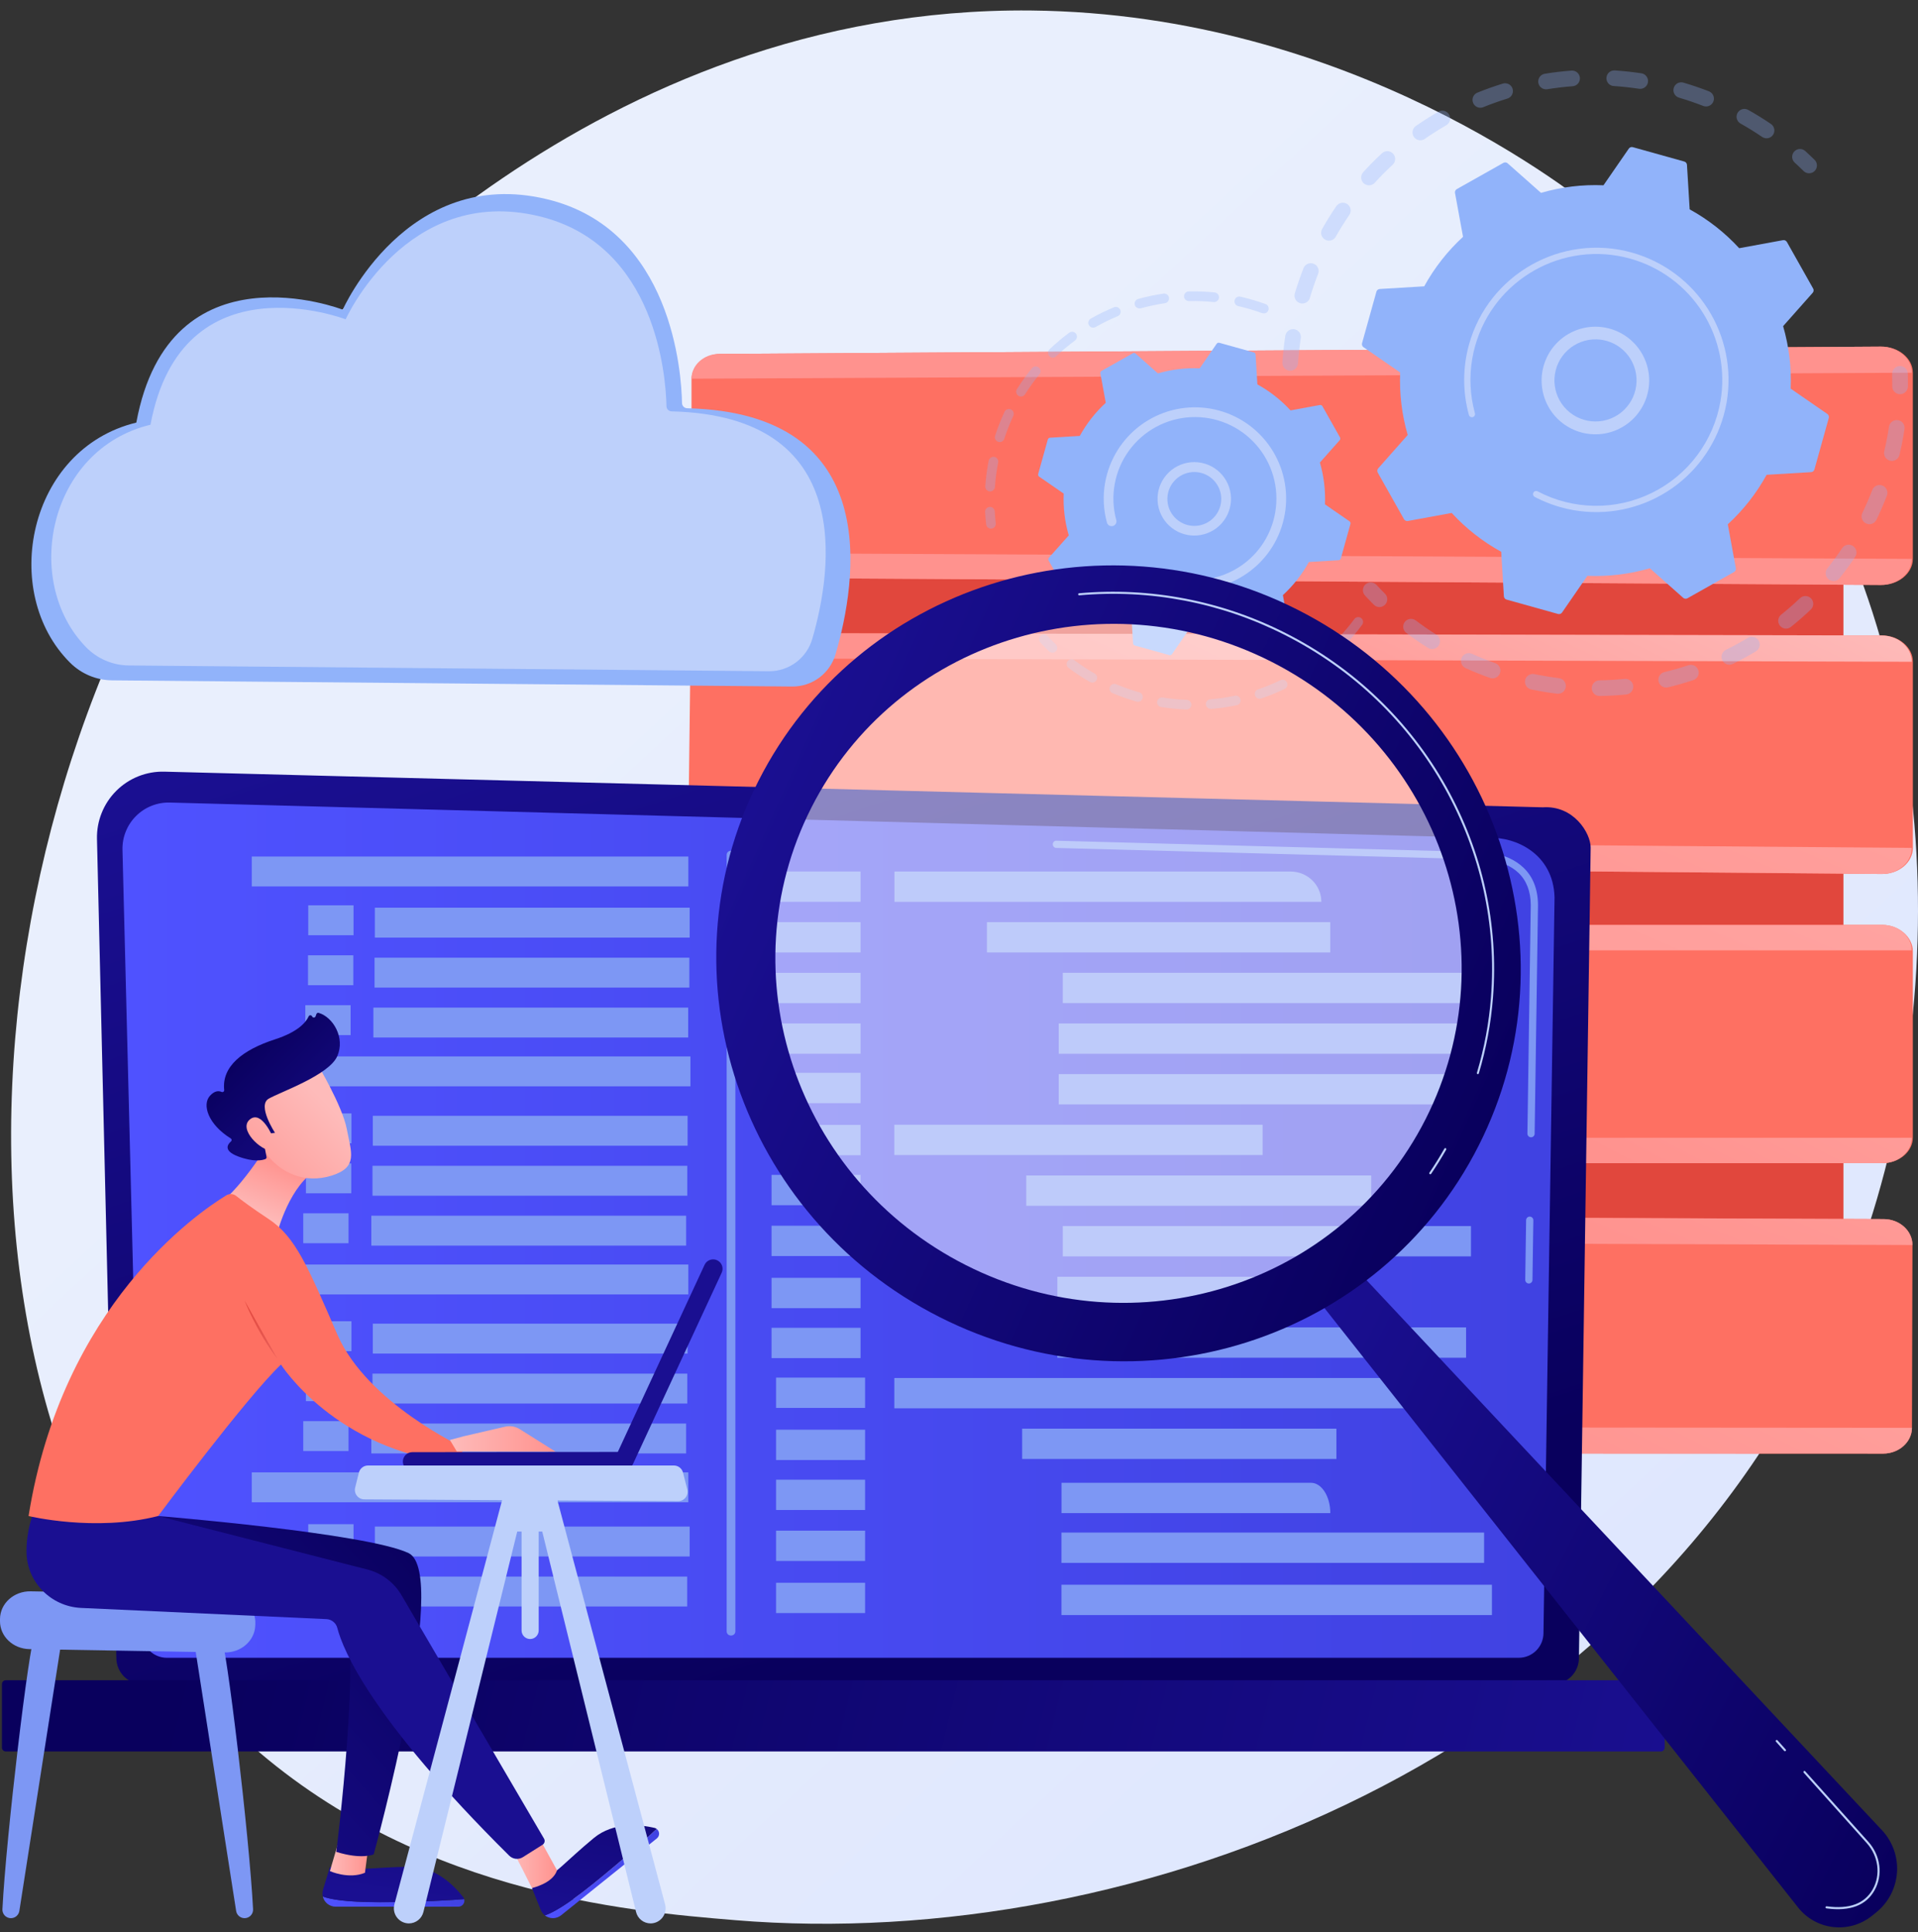 <svg width="137" height="138" viewBox="0 0 137 138" fill="none" xmlns="http://www.w3.org/2000/svg">
<rect x="0" y="0" width="137" height="138" fill="#333333" stroke="none"/>
<path d="M131.289 93.4C117.491 125.652 81.068 139.504 52.529 137.143C44.737 136.498 29.059 135.2 16.818 123.624C-6.689 101.392 -3.07 54.922 19.434 27.563C22.333 24.04 42.393 0.434 73.653 0.75C96.541 0.982 112.605 13.911 114.558 15.521C117.026 17.556 122.469 22.391 127.374 30.062C138.899 48.085 139.912 73.245 131.289 93.4Z" fill="url(#paint0_linear_298_3901)"/>
<path d="M131.674 33.181H54.185V98.113H131.674V33.181Z" fill="url(#paint1_linear_298_3901)"/>
<path d="M134.362 24.756L51.447 25.278C50.322 25.285 49.394 26.108 49.394 27.116V39.487C49.394 40.458 50.27 41.253 51.352 41.257L134.363 41.779C135.594 41.787 136.631 40.952 136.631 39.916V26.624C136.631 25.583 135.595 24.748 134.362 24.756Z" fill="url(#paint2_linear_298_3901)"/>
<path d="M134.325 24.756L51.351 25.278C50.269 25.285 49.392 26.078 49.392 27.048L136.555 26.62C136.555 25.583 135.556 24.748 134.325 24.756Z" fill="url(#paint3_linear_298_3901)"/>
<path d="M51.351 41.257L134.325 41.779C135.556 41.787 136.555 40.952 136.555 39.916L49.392 39.488C49.392 40.458 50.269 41.25 51.351 41.257Z" fill="url(#paint4_linear_298_3901)"/>
<path d="M134.429 45.385L51.45 45.213C50.289 45.213 49.33 46.05 49.317 47.089L49.158 59.858C49.146 60.862 50.041 61.684 51.161 61.694L134.425 62.422C135.623 62.432 136.633 61.598 136.633 60.558V47.264C136.631 46.229 135.624 45.388 134.429 45.385Z" fill="url(#paint5_linear_298_3901)"/>
<path d="M134.391 45.385L51.355 45.213C50.237 45.213 49.323 46.019 49.31 47.019L136.557 47.264C136.555 46.229 135.586 45.388 134.391 45.385Z" fill="url(#paint6_linear_298_3901)"/>
<path d="M51.158 61.694L134.386 62.422C135.584 62.432 136.555 61.598 136.555 60.558L49.154 59.858C49.141 60.862 50.039 61.684 51.158 61.694Z" fill="url(#paint7_linear_298_3901)"/>
<path d="M134.464 66.059H51.563C50.364 66.059 49.394 66.942 49.394 68.021V81.243C49.394 82.28 50.326 83.077 51.483 83.077H134.464C135.619 83.077 136.631 82.28 136.631 81.243V67.949C136.631 66.911 135.619 66.059 134.464 66.059Z" fill="url(#paint8_linear_298_3901)"/>
<path d="M134.464 66.059H51.483C50.328 66.059 49.392 66.885 49.392 67.877H136.555C136.555 66.885 135.619 66.059 134.464 66.059Z" fill="url(#paint9_linear_298_3901)"/>
<path d="M51.483 83.077H134.464C135.619 83.077 136.555 82.251 136.555 81.26H49.392C49.392 82.253 50.328 83.077 51.483 83.077Z" fill="url(#paint10_linear_298_3901)"/>
<path d="M134.552 87.069L51.604 86.744C50.383 86.739 49.394 87.609 49.394 88.687V101.909C49.394 102.946 50.346 103.787 51.521 103.787L134.509 103.819C135.643 103.819 136.564 102.995 136.569 101.977L136.605 88.922C136.605 87.903 135.688 87.073 134.552 87.069Z" fill="url(#paint11_linear_298_3901)"/>
<path d="M134.552 87.069L51.521 86.744C50.344 86.739 49.392 87.577 49.392 88.615L136.602 88.922C136.605 87.903 135.688 87.073 134.552 87.069Z" fill="url(#paint12_linear_298_3901)"/>
<path d="M51.52 103.787L134.508 103.819C135.642 103.819 136.564 102.995 136.568 101.977L49.394 101.909C49.392 102.946 50.345 103.787 51.52 103.787Z" fill="url(#paint13_linear_298_3901)"/>
<g opacity="0.3">
<path d="M92.062 26.469C91.926 26.446 91.803 26.372 91.718 26.264C91.632 26.155 91.59 26.019 91.599 25.881C91.641 25.25 91.712 24.611 91.808 23.983C91.819 23.911 91.844 23.841 91.882 23.778C91.92 23.715 91.97 23.66 92.029 23.617C92.089 23.573 92.156 23.542 92.227 23.524C92.299 23.507 92.373 23.503 92.445 23.514H92.456C92.6 23.539 92.73 23.62 92.815 23.739C92.901 23.859 92.936 24.007 92.914 24.152C92.822 24.749 92.755 25.356 92.715 25.955C92.705 26.103 92.637 26.241 92.525 26.339C92.413 26.437 92.267 26.486 92.119 26.476C92.101 26.475 92.081 26.472 92.062 26.469ZM92.928 21.67C92.906 21.666 92.885 21.661 92.863 21.654C92.721 21.612 92.601 21.515 92.531 21.384C92.46 21.254 92.444 21.1 92.486 20.958C92.667 20.349 92.879 19.742 93.107 19.154C93.161 19.016 93.268 18.905 93.404 18.845C93.54 18.786 93.694 18.783 93.832 18.837C93.971 18.891 94.082 18.998 94.141 19.134C94.201 19.27 94.204 19.424 94.149 19.563C93.93 20.122 93.731 20.699 93.561 21.279C93.521 21.41 93.435 21.523 93.318 21.595C93.202 21.666 93.063 21.693 92.928 21.67ZM94.83 17.18C94.741 17.165 94.658 17.128 94.586 17.074C94.515 17.02 94.458 16.949 94.419 16.868C94.381 16.787 94.362 16.698 94.365 16.608C94.368 16.519 94.393 16.431 94.437 16.353C94.748 15.801 95.088 15.255 95.445 14.735C95.486 14.671 95.538 14.617 95.6 14.575C95.662 14.532 95.732 14.503 95.805 14.488C95.879 14.473 95.954 14.473 96.028 14.488C96.101 14.503 96.171 14.532 96.233 14.574C96.294 14.617 96.347 14.671 96.388 14.734C96.428 14.797 96.456 14.867 96.469 14.941C96.481 15.015 96.479 15.091 96.462 15.164C96.445 15.237 96.414 15.306 96.37 15.366C96.03 15.863 95.708 16.381 95.412 16.905C95.355 17.006 95.269 17.086 95.164 17.135C95.06 17.184 94.943 17.2 94.83 17.18ZM97.688 13.227C97.583 13.209 97.486 13.161 97.407 13.089C97.353 13.04 97.309 12.98 97.277 12.914C97.246 12.847 97.228 12.775 97.225 12.702C97.221 12.628 97.233 12.555 97.257 12.486C97.282 12.417 97.321 12.353 97.37 12.299C97.797 11.83 98.25 11.374 98.716 10.944C98.769 10.894 98.833 10.855 98.902 10.829C98.971 10.804 99.044 10.792 99.118 10.795C99.191 10.798 99.263 10.815 99.33 10.846C99.397 10.877 99.457 10.921 99.507 10.975C99.557 11.028 99.595 11.092 99.621 11.161C99.646 11.23 99.658 11.303 99.655 11.377C99.652 11.45 99.635 11.522 99.604 11.589C99.573 11.656 99.53 11.716 99.476 11.766C99.034 12.174 98.604 12.607 98.198 13.053C98.135 13.123 98.055 13.175 97.965 13.206C97.876 13.236 97.781 13.244 97.688 13.227ZM101.356 10.012C101.247 9.993 101.146 9.942 101.066 9.865C100.985 9.788 100.93 9.69 100.906 9.581C100.882 9.473 100.89 9.36 100.931 9.257C100.971 9.154 101.041 9.064 101.132 9.001C101.651 8.639 102.193 8.295 102.743 7.978C102.806 7.941 102.877 7.917 102.95 7.908C103.023 7.898 103.097 7.903 103.168 7.922C103.239 7.941 103.305 7.974 103.363 8.019C103.422 8.063 103.471 8.119 103.507 8.183C103.544 8.246 103.568 8.317 103.578 8.39C103.587 8.463 103.582 8.537 103.563 8.608C103.544 8.679 103.511 8.745 103.467 8.803C103.422 8.862 103.366 8.911 103.302 8.947C102.78 9.249 102.265 9.576 101.771 9.92C101.65 10.004 101.501 10.037 101.356 10.012ZM105.644 7.688C105.524 7.667 105.414 7.608 105.331 7.519C105.248 7.431 105.196 7.317 105.183 7.196C105.169 7.075 105.196 6.953 105.258 6.849C105.321 6.744 105.415 6.663 105.528 6.617C106.117 6.379 106.721 6.163 107.326 5.976C107.397 5.951 107.472 5.942 107.546 5.947C107.621 5.952 107.694 5.973 107.761 6.007C107.827 6.041 107.887 6.088 107.935 6.145C107.983 6.202 108.02 6.269 108.042 6.34C108.064 6.412 108.071 6.487 108.064 6.562C108.056 6.636 108.034 6.708 107.998 6.774C107.962 6.84 107.914 6.898 107.855 6.944C107.796 6.991 107.729 7.025 107.657 7.045C107.081 7.223 106.507 7.428 105.949 7.655C105.852 7.694 105.747 7.706 105.644 7.688ZM126.086 9.869C126.007 9.855 125.932 9.825 125.866 9.78C125.369 9.441 124.851 9.12 124.325 8.825C124.261 8.789 124.204 8.741 124.159 8.683C124.114 8.625 124.08 8.559 124.06 8.488C124.04 8.417 124.034 8.343 124.043 8.27C124.052 8.197 124.075 8.127 124.111 8.063C124.147 7.999 124.195 7.942 124.253 7.897C124.311 7.852 124.377 7.818 124.447 7.798C124.518 7.778 124.592 7.772 124.665 7.781C124.738 7.79 124.809 7.813 124.873 7.849C125.426 8.16 125.973 8.498 126.497 8.854C126.602 8.926 126.68 9.032 126.717 9.155C126.754 9.277 126.748 9.409 126.7 9.527C126.652 9.646 126.565 9.745 126.453 9.807C126.342 9.869 126.212 9.891 126.086 9.869ZM110.336 6.372C110.206 6.35 110.088 6.282 110.003 6.18C109.918 6.078 109.872 5.95 109.872 5.818C109.873 5.685 109.921 5.558 110.007 5.457C110.093 5.356 110.212 5.289 110.342 5.268C110.967 5.166 111.605 5.091 112.237 5.043C112.312 5.036 112.387 5.044 112.458 5.066C112.529 5.088 112.595 5.124 112.652 5.172C112.709 5.22 112.756 5.279 112.79 5.345C112.824 5.412 112.845 5.484 112.85 5.559C112.856 5.633 112.847 5.708 112.823 5.779C112.799 5.85 112.762 5.915 112.712 5.971C112.663 6.027 112.603 6.072 112.536 6.105C112.469 6.137 112.396 6.156 112.321 6.16C111.721 6.205 111.116 6.277 110.522 6.373C110.46 6.383 110.398 6.383 110.336 6.372ZM121.77 7.599C121.733 7.592 121.697 7.582 121.662 7.568C121.101 7.349 120.523 7.152 119.945 6.98C119.873 6.96 119.805 6.927 119.746 6.881C119.687 6.835 119.638 6.778 119.601 6.713C119.565 6.647 119.542 6.576 119.533 6.501C119.525 6.427 119.532 6.352 119.553 6.28C119.574 6.209 119.609 6.142 119.657 6.084C119.704 6.026 119.762 5.978 119.828 5.943C119.894 5.909 119.967 5.887 120.041 5.881C120.116 5.874 120.191 5.883 120.262 5.906C120.871 6.086 121.478 6.293 122.068 6.523C122.197 6.574 122.303 6.67 122.365 6.794C122.427 6.918 122.44 7.061 122.403 7.194C122.366 7.328 122.281 7.443 122.164 7.517C122.047 7.591 121.907 7.62 121.77 7.597V7.599ZM115.206 6.14C115.065 6.115 114.939 6.037 114.854 5.922C114.769 5.808 114.731 5.665 114.748 5.523C114.765 5.381 114.836 5.251 114.945 5.159C115.055 5.068 115.195 5.022 115.338 5.03C115.97 5.071 116.608 5.14 117.236 5.235H117.247C117.32 5.247 117.39 5.273 117.452 5.311C117.515 5.35 117.569 5.401 117.612 5.46C117.655 5.52 117.686 5.588 117.702 5.659C117.719 5.731 117.722 5.805 117.71 5.877C117.698 5.95 117.672 6.019 117.634 6.082C117.595 6.144 117.545 6.199 117.485 6.242C117.425 6.285 117.358 6.316 117.286 6.332C117.215 6.349 117.14 6.352 117.068 6.34C116.472 6.25 115.865 6.185 115.265 6.144C115.246 6.144 115.226 6.142 115.206 6.139L115.206 6.14Z" fill="#91B3FA"/>
<path d="M129.121 12.366C129.01 12.346 128.907 12.294 128.827 12.214C128.622 12.012 128.409 11.81 128.194 11.615C128.139 11.565 128.095 11.505 128.064 11.439C128.033 11.372 128.015 11.3 128.011 11.227C128.008 11.153 128.019 11.08 128.044 11.011C128.069 10.942 128.107 10.878 128.156 10.824C128.206 10.769 128.265 10.725 128.332 10.694C128.398 10.662 128.471 10.645 128.544 10.641C128.617 10.638 128.691 10.649 128.76 10.674C128.829 10.698 128.893 10.737 128.947 10.786C129.173 10.992 129.397 11.204 129.614 11.417C129.699 11.501 129.755 11.61 129.774 11.728C129.793 11.846 129.773 11.967 129.719 12.073C129.664 12.179 129.576 12.265 129.469 12.318C129.362 12.371 129.241 12.388 129.123 12.367L129.121 12.366Z" fill="#91B3FA"/>
</g>
<g opacity="0.3">
<path d="M135.624 28.148C135.493 28.125 135.374 28.056 135.289 27.954C135.204 27.851 135.158 27.722 135.16 27.589C135.163 27.301 135.16 27.007 135.153 26.717C135.148 26.569 135.203 26.425 135.305 26.317C135.407 26.209 135.548 26.145 135.696 26.141C135.845 26.137 135.989 26.192 136.097 26.294C136.205 26.396 136.268 26.536 136.272 26.685C136.281 26.99 136.283 27.299 136.28 27.603C136.279 27.676 136.264 27.749 136.235 27.817C136.206 27.884 136.164 27.945 136.111 27.997C136.058 28.048 135.996 28.089 135.928 28.116C135.859 28.143 135.786 28.157 135.713 28.156C135.683 28.156 135.653 28.153 135.624 28.148Z" fill="#91B3FA"/>
<path d="M110.128 49.385C109.874 49.342 109.62 49.293 109.366 49.24C109.222 49.209 109.096 49.121 109.016 48.998C108.936 48.874 108.908 48.724 108.938 48.579C108.968 48.435 109.054 48.308 109.176 48.227C109.299 48.145 109.449 48.115 109.594 48.144C110.182 48.265 110.771 48.363 111.355 48.435C111.503 48.453 111.637 48.529 111.728 48.646C111.82 48.763 111.861 48.911 111.843 49.059C111.825 49.206 111.749 49.34 111.632 49.432C111.515 49.523 111.366 49.565 111.219 49.546C110.857 49.502 110.49 49.448 110.128 49.385ZM106.52 48.442C106.489 48.437 106.458 48.429 106.428 48.418C105.839 48.21 105.251 47.974 104.685 47.718C104.618 47.687 104.557 47.644 104.507 47.59C104.457 47.537 104.418 47.474 104.392 47.405C104.339 47.266 104.344 47.112 104.405 46.977C104.466 46.842 104.579 46.736 104.718 46.684C104.857 46.631 105.011 46.636 105.146 46.697C105.685 46.943 106.242 47.165 106.802 47.363C106.934 47.41 107.043 47.505 107.109 47.629C107.175 47.753 107.192 47.897 107.156 48.032C107.121 48.168 107.036 48.285 106.918 48.361C106.8 48.437 106.658 48.466 106.52 48.442ZM114.162 49.702C114.024 49.679 113.9 49.605 113.814 49.494C113.728 49.384 113.686 49.245 113.697 49.106C113.709 48.967 113.771 48.836 113.874 48.741C113.976 48.646 114.11 48.592 114.25 48.59C114.841 48.582 115.44 48.547 116.031 48.489C116.105 48.479 116.18 48.485 116.252 48.505C116.324 48.525 116.392 48.56 116.45 48.606C116.509 48.653 116.557 48.711 116.593 48.776C116.629 48.842 116.651 48.914 116.658 48.989C116.666 49.063 116.658 49.138 116.636 49.21C116.614 49.281 116.578 49.348 116.53 49.405C116.481 49.462 116.422 49.509 116.356 49.543C116.289 49.577 116.216 49.597 116.142 49.603C115.52 49.665 114.889 49.701 114.267 49.71C114.232 49.711 114.197 49.708 114.162 49.702ZM102.199 46.351C102.127 46.338 102.058 46.312 101.997 46.273C101.468 45.941 100.948 45.581 100.45 45.205C100.391 45.161 100.342 45.106 100.305 45.042C100.268 44.979 100.243 44.909 100.233 44.836C100.223 44.763 100.227 44.689 100.245 44.618C100.264 44.547 100.296 44.48 100.34 44.421C100.385 44.363 100.44 44.313 100.504 44.276C100.567 44.239 100.637 44.214 100.71 44.204C100.783 44.194 100.857 44.198 100.928 44.217C100.999 44.235 101.066 44.267 101.125 44.312C101.597 44.669 102.091 45.01 102.593 45.325C102.702 45.395 102.784 45.499 102.825 45.622C102.866 45.745 102.863 45.878 102.816 45.999C102.77 46.12 102.684 46.221 102.571 46.285C102.459 46.349 102.328 46.372 102.201 46.351H102.199ZM118.919 49.098C118.792 49.076 118.677 49.011 118.593 48.913C118.508 48.816 118.46 48.693 118.455 48.564C118.451 48.435 118.491 48.309 118.569 48.207C118.647 48.104 118.758 48.032 118.883 48.002C119.458 47.863 120.035 47.698 120.6 47.511C120.67 47.488 120.743 47.479 120.817 47.484C120.89 47.489 120.962 47.509 121.027 47.542C121.093 47.575 121.152 47.62 121.2 47.676C121.248 47.731 121.285 47.796 121.308 47.866C121.331 47.935 121.34 48.009 121.335 48.082C121.33 48.156 121.31 48.227 121.277 48.293C121.244 48.359 121.199 48.417 121.143 48.465C121.087 48.514 121.023 48.55 120.953 48.573C120.36 48.77 119.753 48.945 119.148 49.09C119.073 49.109 118.995 49.111 118.92 49.098H118.919ZM123.432 47.466C123.315 47.446 123.208 47.389 123.126 47.304C123.043 47.22 122.99 47.111 122.973 46.994C122.956 46.877 122.977 46.758 123.032 46.653C123.087 46.549 123.174 46.464 123.279 46.412C123.812 46.15 124.339 45.863 124.849 45.558C124.976 45.482 125.129 45.459 125.273 45.495C125.417 45.531 125.541 45.623 125.617 45.75C125.693 45.877 125.716 46.03 125.68 46.174C125.644 46.318 125.553 46.442 125.425 46.518C124.891 46.839 124.336 47.141 123.776 47.416C123.67 47.47 123.549 47.488 123.432 47.468L123.432 47.466ZM127.48 44.889C127.374 44.871 127.275 44.822 127.196 44.749C127.116 44.676 127.06 44.582 127.033 44.478C127.006 44.373 127.01 44.263 127.044 44.161C127.078 44.059 127.141 43.968 127.225 43.901C127.688 43.529 128.14 43.135 128.569 42.727C128.622 42.675 128.685 42.635 128.754 42.608C128.823 42.581 128.896 42.567 128.97 42.569C129.044 42.57 129.117 42.587 129.185 42.616C129.253 42.646 129.314 42.689 129.365 42.743C129.416 42.797 129.456 42.86 129.482 42.929C129.508 42.998 129.521 43.072 129.518 43.146C129.516 43.22 129.499 43.292 129.469 43.36C129.438 43.427 129.394 43.488 129.34 43.538C128.889 43.967 128.413 44.383 127.926 44.774C127.864 44.825 127.792 44.861 127.715 44.881C127.638 44.902 127.557 44.905 127.479 44.891L127.48 44.889ZM130.87 41.492C130.774 41.475 130.684 41.434 130.609 41.372C130.534 41.31 130.476 41.23 130.441 41.139C130.407 41.048 130.396 40.95 130.411 40.853C130.426 40.757 130.466 40.667 130.527 40.59C130.897 40.127 131.252 39.643 131.58 39.151C131.621 39.089 131.673 39.037 131.735 38.996C131.796 38.955 131.864 38.926 131.937 38.912C132.009 38.898 132.083 38.898 132.155 38.912C132.227 38.926 132.296 38.955 132.357 38.995C132.418 39.036 132.471 39.089 132.512 39.15C132.553 39.211 132.581 39.28 132.595 39.352C132.61 39.424 132.61 39.498 132.596 39.57C132.581 39.643 132.553 39.711 132.512 39.772C132.166 40.291 131.793 40.802 131.403 41.289C131.34 41.369 131.258 41.43 131.164 41.466C131.07 41.502 130.968 41.512 130.869 41.495L130.87 41.492ZM133.432 37.431C133.347 37.416 133.266 37.382 133.196 37.33C133.126 37.279 133.069 37.212 133.029 37.135C132.99 37.058 132.969 36.972 132.968 36.886C132.967 36.799 132.986 36.713 133.024 36.635C133.282 36.102 133.52 35.552 133.733 34.999C133.76 34.93 133.799 34.867 133.85 34.814C133.901 34.761 133.961 34.718 134.028 34.688C134.096 34.658 134.168 34.642 134.241 34.64C134.315 34.638 134.388 34.651 134.457 34.677C134.525 34.703 134.588 34.743 134.641 34.794C134.695 34.844 134.738 34.905 134.767 34.972C134.797 35.039 134.814 35.112 134.816 35.185C134.817 35.259 134.805 35.332 134.778 35.4C134.554 35.983 134.303 36.563 134.031 37.123C133.978 37.233 133.891 37.323 133.783 37.379C133.675 37.434 133.551 37.453 133.431 37.433L133.432 37.431ZM135.038 32.91C135.027 32.908 135.016 32.905 135.005 32.902C134.933 32.886 134.866 32.855 134.806 32.812C134.746 32.769 134.696 32.714 134.657 32.652C134.619 32.589 134.593 32.52 134.581 32.447C134.569 32.375 134.572 32.3 134.589 32.229C134.687 31.804 134.778 31.372 134.852 30.942C134.879 30.787 134.904 30.631 134.927 30.477C134.938 30.404 134.963 30.334 135.001 30.271C135.039 30.208 135.089 30.153 135.148 30.109C135.208 30.065 135.275 30.034 135.346 30.016C135.418 29.998 135.492 29.995 135.565 30.006C135.638 30.016 135.708 30.041 135.772 30.079C135.835 30.116 135.89 30.166 135.934 30.226C135.978 30.285 136.01 30.353 136.027 30.425C136.044 30.496 136.047 30.571 136.035 30.644C136.011 30.807 135.984 30.971 135.956 31.134C135.878 31.586 135.785 32.041 135.679 32.488C135.647 32.627 135.562 32.749 135.443 32.828C135.323 32.907 135.178 32.937 135.037 32.912L135.038 32.91Z" fill="#91B3FA"/>
<path d="M98.435 43.349C98.322 43.33 98.218 43.276 98.136 43.194C97.921 42.98 97.707 42.758 97.499 42.533C97.398 42.424 97.344 42.279 97.35 42.131C97.356 41.982 97.421 41.842 97.53 41.742C97.639 41.641 97.784 41.588 97.932 41.593C98.08 41.599 98.22 41.664 98.321 41.773C98.517 41.987 98.722 42.198 98.925 42.401C99.01 42.485 99.065 42.594 99.083 42.712C99.102 42.829 99.082 42.949 99.028 43.055C98.973 43.161 98.886 43.246 98.779 43.299C98.673 43.352 98.552 43.37 98.435 43.349H98.435Z" fill="#91B3FA"/>
</g>
<path d="M100.285 37.081C100.312 37.129 100.353 37.167 100.402 37.19C100.452 37.213 100.507 37.22 100.561 37.21L103.693 36.636C104.713 37.747 105.908 38.684 107.23 39.41L107.42 42.587C107.424 42.642 107.444 42.694 107.478 42.736C107.512 42.778 107.559 42.809 107.611 42.824L111.29 43.851C111.342 43.865 111.398 43.863 111.449 43.844C111.5 43.826 111.544 43.792 111.575 43.747L113.383 41.128C114.89 41.191 116.398 41.008 117.846 40.586L120.229 42.699C120.27 42.735 120.321 42.758 120.375 42.763C120.429 42.769 120.484 42.758 120.531 42.731L123.859 40.855C123.906 40.829 123.944 40.788 123.967 40.738C123.99 40.689 123.998 40.634 123.988 40.58L123.414 37.447C124.525 36.427 125.461 35.233 126.188 33.911L129.365 33.721C129.419 33.717 129.471 33.697 129.514 33.663C129.556 33.629 129.587 33.582 129.601 33.53L130.628 29.851C130.643 29.799 130.64 29.743 130.622 29.692C130.603 29.64 130.569 29.596 130.524 29.565L127.905 27.757C127.969 26.25 127.787 24.743 127.366 23.294L129.479 20.911C129.515 20.871 129.537 20.82 129.543 20.765C129.549 20.711 129.538 20.657 129.511 20.609L127.635 17.281C127.608 17.234 127.568 17.196 127.518 17.173C127.469 17.15 127.414 17.143 127.36 17.152L124.228 17.727C123.208 16.616 122.013 15.679 120.691 14.953L120.498 11.773C120.494 11.719 120.474 11.667 120.44 11.624C120.406 11.582 120.359 11.551 120.307 11.537L116.628 10.51C116.576 10.495 116.52 10.497 116.469 10.516C116.418 10.534 116.374 10.569 116.343 10.614L114.535 13.233C113.027 13.169 111.52 13.352 110.071 13.775L107.688 11.663C107.647 11.627 107.596 11.605 107.542 11.599C107.488 11.593 107.433 11.604 107.386 11.631L104.058 13.507C104.011 13.534 103.973 13.574 103.95 13.624C103.927 13.673 103.919 13.728 103.929 13.782L104.503 16.914C103.392 17.934 102.455 19.129 101.729 20.45L98.552 20.641C98.498 20.644 98.446 20.665 98.403 20.699C98.361 20.733 98.331 20.779 98.316 20.832L97.289 24.511C97.275 24.563 97.277 24.619 97.295 24.67C97.314 24.721 97.347 24.765 97.392 24.796L100.012 26.604C99.948 28.111 100.13 29.619 100.551 31.067L98.442 33.452C98.406 33.492 98.383 33.543 98.378 33.598C98.372 33.652 98.383 33.706 98.41 33.754L100.285 37.081Z" fill="#91B3FA"/>
<path d="M113.303 30.964C112.323 30.794 111.446 30.252 110.858 29.45C110.27 28.647 110.016 27.648 110.149 26.663C110.282 25.677 110.792 24.782 111.572 24.164C112.352 23.547 113.341 23.256 114.331 23.353C115.321 23.45 116.235 23.927 116.88 24.684C117.526 25.441 117.852 26.418 117.792 27.411C117.731 28.404 117.288 29.334 116.556 30.007C115.823 30.68 114.858 31.043 113.864 31.018C113.676 31.014 113.488 30.995 113.303 30.964ZM114.467 24.28C114.324 24.255 114.178 24.241 114.033 24.237C113.274 24.22 112.538 24.497 111.979 25.01C111.42 25.524 111.082 26.234 111.036 26.992C110.99 27.749 111.24 28.495 111.732 29.073C112.225 29.65 112.922 30.014 113.677 30.088C114.433 30.163 115.187 29.941 115.783 29.471C116.378 29 116.768 28.317 116.87 27.565C116.973 26.813 116.779 26.05 116.331 25.438C115.883 24.825 115.215 24.41 114.467 24.28Z" fill="#BDD0FB"/>
<path d="M112.435 36.444C112.116 36.388 111.8 36.317 111.488 36.23C111.39 36.203 111.292 36.173 111.194 36.143C110.712 35.992 110.244 35.802 109.792 35.577L109.774 35.568L109.722 35.541L109.621 35.489C109.579 35.467 109.545 35.432 109.524 35.39C109.503 35.347 109.496 35.299 109.504 35.253C109.509 35.229 109.516 35.207 109.527 35.186C109.541 35.16 109.559 35.137 109.582 35.118C109.605 35.099 109.631 35.085 109.659 35.077C109.687 35.068 109.716 35.065 109.746 35.068C109.775 35.07 109.803 35.079 109.829 35.092C111.087 35.754 112.483 36.108 113.903 36.126C115.324 36.145 116.728 35.827 118.002 35.198C119.276 34.57 120.384 33.649 121.233 32.51C122.083 31.372 122.652 30.049 122.892 28.648C123.266 26.455 122.814 24.201 121.623 22.321C120.432 20.442 118.587 19.07 116.444 18.472C111.665 17.139 106.697 19.941 105.364 24.717C105.282 25.011 105.215 25.308 105.163 25.609C104.938 26.906 105.002 28.238 105.35 29.508C105.359 29.537 105.362 29.567 105.359 29.597C105.357 29.627 105.348 29.656 105.333 29.682C105.319 29.709 105.299 29.732 105.275 29.751C105.252 29.77 105.225 29.783 105.196 29.791C105.166 29.799 105.136 29.801 105.106 29.797C105.076 29.793 105.048 29.783 105.022 29.768C104.996 29.752 104.973 29.732 104.955 29.707C104.938 29.683 104.925 29.655 104.918 29.626C104.469 27.979 104.474 26.241 104.932 24.597C106.332 19.582 111.551 16.641 116.564 18.04C118.814 18.669 120.751 20.109 122.001 22.082C123.251 24.055 123.725 26.422 123.333 28.724C123.277 29.044 123.206 29.36 123.119 29.672C122.491 31.922 121.05 33.859 119.077 35.11C117.103 36.36 114.736 36.834 112.434 36.441L112.435 36.444Z" fill="#BDD0FB"/>
<g opacity="0.3">
<path d="M70.723 37.753C70.649 37.74 70.582 37.704 70.53 37.65C70.479 37.595 70.447 37.525 70.439 37.451C70.405 37.16 70.38 36.862 70.364 36.568C70.359 36.477 70.391 36.387 70.452 36.319C70.513 36.25 70.599 36.209 70.691 36.204C70.782 36.199 70.872 36.23 70.94 36.292C71.008 36.353 71.05 36.439 71.055 36.53C71.07 36.81 71.093 37.093 71.126 37.371C71.132 37.425 71.126 37.479 71.108 37.53C71.09 37.58 71.06 37.626 71.021 37.663C70.981 37.7 70.934 37.727 70.882 37.743C70.831 37.758 70.776 37.761 70.723 37.751V37.753Z" fill="#91B3FA"/>
<path d="M70.663 35.093C70.579 35.079 70.503 35.034 70.45 34.966C70.397 34.899 70.371 34.814 70.378 34.729C70.413 34.222 70.474 33.718 70.56 33.218C70.578 33.114 70.598 33.009 70.618 32.904C70.638 32.815 70.692 32.738 70.767 32.687C70.842 32.636 70.934 32.616 71.024 32.63C71.114 32.648 71.193 32.7 71.244 32.776C71.296 32.852 71.315 32.945 71.297 33.035C71.278 33.136 71.259 33.236 71.242 33.336C71.159 33.813 71.101 34.294 71.067 34.776C71.064 34.822 71.052 34.866 71.032 34.907C71.012 34.947 70.984 34.984 70.949 35.014C70.915 35.043 70.875 35.066 70.832 35.081C70.789 35.095 70.744 35.101 70.698 35.098L70.663 35.093ZM71.35 31.569C71.333 31.566 71.317 31.562 71.301 31.558C71.213 31.529 71.141 31.467 71.099 31.385C71.058 31.304 71.05 31.209 71.079 31.121C71.268 30.538 71.494 29.966 71.753 29.409C71.793 29.326 71.863 29.262 71.949 29.231C72.036 29.2 72.131 29.204 72.214 29.243C72.297 29.282 72.361 29.352 72.392 29.439C72.424 29.525 72.419 29.62 72.38 29.703C72.132 30.234 71.917 30.78 71.736 31.337C71.71 31.415 71.657 31.482 71.586 31.525C71.515 31.567 71.431 31.583 71.35 31.569ZM72.87 28.317C72.826 28.309 72.783 28.292 72.745 28.268C72.668 28.219 72.613 28.141 72.592 28.052C72.572 27.962 72.588 27.868 72.637 27.791C72.964 27.271 73.323 26.772 73.712 26.296C73.741 26.261 73.776 26.232 73.817 26.21C73.856 26.189 73.9 26.175 73.945 26.171C73.991 26.166 74.036 26.171 74.08 26.184C74.123 26.197 74.164 26.218 74.199 26.247C74.234 26.276 74.263 26.311 74.285 26.351C74.306 26.391 74.32 26.435 74.324 26.48C74.329 26.526 74.324 26.571 74.311 26.615C74.298 26.658 74.277 26.698 74.248 26.734C73.877 27.187 73.534 27.663 73.222 28.16C73.186 28.218 73.133 28.264 73.07 28.292C73.007 28.32 72.938 28.329 72.87 28.317H72.87ZM75.144 25.538C75.081 25.527 75.022 25.499 74.974 25.457C74.926 25.415 74.89 25.36 74.872 25.299C74.853 25.238 74.852 25.172 74.868 25.111C74.885 25.049 74.918 24.993 74.965 24.949C75.409 24.525 75.88 24.129 76.373 23.763C76.41 23.736 76.451 23.717 76.495 23.706C76.539 23.695 76.585 23.693 76.63 23.699C76.675 23.706 76.718 23.721 76.757 23.745C76.796 23.768 76.83 23.799 76.857 23.835C76.884 23.872 76.903 23.913 76.914 23.957C76.925 24.002 76.928 24.047 76.921 24.092C76.914 24.137 76.899 24.18 76.875 24.219C76.852 24.258 76.821 24.292 76.785 24.319C76.314 24.667 75.866 25.044 75.442 25.447C75.403 25.485 75.355 25.512 75.303 25.528C75.252 25.544 75.197 25.547 75.144 25.538H75.144ZM78.027 23.397C77.956 23.386 77.89 23.353 77.838 23.303C77.787 23.253 77.752 23.188 77.74 23.116C77.728 23.046 77.738 22.973 77.769 22.908C77.801 22.843 77.852 22.79 77.915 22.756C78.449 22.453 79.001 22.183 79.568 21.948C79.61 21.93 79.655 21.921 79.7 21.921C79.746 21.921 79.79 21.93 79.832 21.947C79.874 21.965 79.912 21.99 79.945 22.022C79.977 22.054 80.002 22.092 80.02 22.134C80.037 22.176 80.046 22.221 80.046 22.266C80.046 22.311 80.037 22.356 80.02 22.398C80.003 22.44 79.977 22.478 79.945 22.51C79.913 22.542 79.875 22.568 79.833 22.585C79.292 22.81 78.766 23.067 78.256 23.356C78.187 23.396 78.106 23.41 78.027 23.397ZM81.342 22.024C81.262 22.013 81.189 21.974 81.135 21.916C81.081 21.857 81.05 21.78 81.046 21.701C81.042 21.621 81.066 21.542 81.114 21.478C81.162 21.414 81.231 21.369 81.308 21.35C81.9 21.186 82.501 21.059 83.108 20.97C83.153 20.963 83.199 20.966 83.243 20.977C83.287 20.988 83.329 21.008 83.365 21.036C83.402 21.063 83.433 21.097 83.456 21.136C83.479 21.175 83.494 21.219 83.501 21.264C83.507 21.309 83.505 21.355 83.493 21.399C83.482 21.443 83.462 21.485 83.435 21.521C83.407 21.558 83.373 21.588 83.334 21.611C83.295 21.635 83.251 21.65 83.206 21.656C82.627 21.742 82.054 21.863 81.49 22.019C81.441 22.031 81.391 22.033 81.342 22.024ZM84.891 21.501C84.8 21.495 84.716 21.452 84.656 21.383C84.596 21.313 84.567 21.223 84.574 21.132C84.58 21.041 84.623 20.957 84.692 20.897C84.761 20.837 84.852 20.808 84.943 20.815C85.557 20.801 86.171 20.826 86.782 20.888C86.869 20.902 86.947 20.949 87 21.019C87.054 21.089 87.078 21.177 87.07 21.264C87.061 21.352 87.019 21.433 86.952 21.49C86.886 21.548 86.8 21.578 86.712 21.575C86.129 21.515 85.543 21.492 84.958 21.504C84.936 21.505 84.913 21.504 84.891 21.501V21.501ZM90.188 22.372C90.168 22.369 90.148 22.364 90.129 22.357C89.65 22.184 89.162 22.036 88.667 21.915C88.592 21.897 88.52 21.879 88.444 21.862C88.355 21.842 88.277 21.787 88.228 21.709C88.18 21.632 88.163 21.538 88.184 21.448C88.193 21.404 88.212 21.362 88.238 21.325C88.264 21.287 88.297 21.256 88.336 21.232C88.374 21.207 88.417 21.191 88.462 21.183C88.507 21.176 88.553 21.177 88.597 21.188C88.676 21.206 88.755 21.224 88.833 21.244C89.351 21.371 89.862 21.525 90.364 21.706C90.453 21.73 90.528 21.787 90.574 21.866C90.62 21.945 90.632 22.039 90.609 22.127C90.586 22.215 90.528 22.291 90.449 22.337C90.37 22.383 90.276 22.395 90.188 22.372V22.372Z" fill="#91B3FA"/>
</g>
<g opacity="0.3">
<path d="M82.936 50.498C82.891 50.491 82.848 50.475 82.809 50.451C82.771 50.427 82.737 50.395 82.711 50.358C82.685 50.322 82.666 50.28 82.656 50.236C82.645 50.191 82.644 50.145 82.651 50.101C82.659 50.056 82.675 50.013 82.699 49.974C82.723 49.936 82.754 49.903 82.791 49.876C82.828 49.85 82.87 49.831 82.914 49.821C82.958 49.81 83.004 49.809 83.049 49.816C83.617 49.907 84.191 49.963 84.766 49.984C84.811 49.986 84.856 49.997 84.897 50.016C84.938 50.035 84.975 50.062 85.006 50.095C85.037 50.128 85.061 50.167 85.077 50.21C85.093 50.252 85.1 50.298 85.099 50.343C85.097 50.388 85.086 50.433 85.067 50.474C85.049 50.516 85.022 50.553 84.988 50.584C84.955 50.615 84.916 50.639 84.874 50.655C84.831 50.67 84.786 50.678 84.74 50.676C84.137 50.653 83.535 50.594 82.939 50.499L82.936 50.498ZM81.208 50.115C81.196 50.113 81.184 50.11 81.172 50.107C80.591 49.941 80.021 49.74 79.464 49.506C79.379 49.471 79.312 49.403 79.278 49.318C79.243 49.233 79.243 49.138 79.279 49.053C79.315 48.969 79.382 48.902 79.467 48.867C79.552 48.833 79.647 48.833 79.732 48.869C80.263 49.092 80.808 49.283 81.362 49.442C81.451 49.462 81.528 49.517 81.577 49.595C81.626 49.672 81.642 49.766 81.621 49.855C81.601 49.944 81.546 50.022 81.469 50.071C81.391 50.119 81.297 50.135 81.208 50.115ZM86.464 50.628C86.373 50.624 86.287 50.585 86.225 50.517C86.164 50.45 86.131 50.361 86.135 50.27C86.139 50.179 86.179 50.094 86.246 50.032C86.313 49.97 86.402 49.938 86.493 49.942C87.067 49.892 87.638 49.808 88.202 49.69C88.292 49.671 88.385 49.688 88.462 49.739C88.539 49.789 88.592 49.867 88.611 49.957C88.63 50.047 88.612 50.141 88.562 50.217C88.512 50.294 88.433 50.348 88.344 50.367C87.752 50.491 87.154 50.579 86.552 50.631C86.523 50.634 86.493 50.633 86.464 50.628ZM77.953 48.743C77.913 48.736 77.875 48.722 77.84 48.702C77.316 48.401 76.811 48.069 76.327 47.706C76.29 47.679 76.26 47.645 76.237 47.606C76.213 47.567 76.198 47.523 76.192 47.478C76.185 47.434 76.188 47.388 76.199 47.344C76.21 47.3 76.23 47.258 76.257 47.222C76.285 47.186 76.319 47.155 76.358 47.132C76.397 47.109 76.44 47.094 76.485 47.087C76.53 47.081 76.576 47.083 76.62 47.095C76.664 47.106 76.705 47.126 76.742 47.153C77.203 47.498 77.684 47.816 78.184 48.102C78.258 48.141 78.316 48.205 78.347 48.282C78.377 48.36 78.378 48.446 78.35 48.524C78.322 48.603 78.266 48.668 78.193 48.709C78.12 48.749 78.034 48.761 77.953 48.743ZM89.921 49.902C89.843 49.891 89.772 49.854 89.719 49.797C89.665 49.74 89.633 49.667 89.626 49.589C89.62 49.511 89.641 49.434 89.685 49.369C89.728 49.305 89.793 49.257 89.868 49.234C90.413 49.048 90.946 48.829 91.465 48.579C91.548 48.539 91.643 48.533 91.729 48.564C91.816 48.594 91.887 48.657 91.927 48.74C91.967 48.822 91.972 48.918 91.942 49.004C91.912 49.091 91.848 49.162 91.766 49.202C91.222 49.464 90.662 49.693 90.091 49.888C90.035 49.907 89.976 49.912 89.918 49.902H89.921ZM93.1 48.368C93.031 48.357 92.966 48.325 92.915 48.277C92.864 48.228 92.83 48.166 92.816 48.097C92.802 48.028 92.809 47.956 92.837 47.892C92.865 47.827 92.912 47.773 92.972 47.736C93.457 47.425 93.923 47.084 94.367 46.718C94.402 46.688 94.442 46.667 94.486 46.653C94.529 46.64 94.575 46.635 94.62 46.639C94.665 46.644 94.709 46.657 94.749 46.678C94.79 46.699 94.825 46.728 94.854 46.763C94.883 46.798 94.905 46.838 94.918 46.882C94.932 46.925 94.936 46.971 94.932 47.016C94.928 47.061 94.915 47.105 94.894 47.145C94.872 47.185 94.844 47.221 94.808 47.25C94.343 47.635 93.855 47.992 93.346 48.318C93.273 48.366 93.184 48.384 93.098 48.368H93.1ZM95.821 46.116C95.76 46.105 95.702 46.078 95.655 46.037C95.608 45.996 95.572 45.943 95.553 45.884C95.533 45.825 95.53 45.761 95.543 45.7C95.557 45.639 95.587 45.583 95.629 45.537C96.026 45.119 96.397 44.677 96.739 44.213C96.794 44.139 96.875 44.09 96.966 44.077C97.057 44.063 97.149 44.086 97.223 44.141C97.297 44.195 97.346 44.277 97.359 44.368C97.373 44.459 97.35 44.551 97.295 44.625C96.936 45.11 96.547 45.574 96.131 46.013C96.092 46.054 96.043 46.086 95.988 46.104C95.933 46.122 95.875 46.126 95.818 46.116H95.821Z" fill="#91B3FA"/>
<path d="M75.115 46.614C75.047 46.602 74.984 46.57 74.934 46.522C74.721 46.317 74.513 46.105 74.315 45.891C74.285 45.858 74.261 45.819 74.245 45.776C74.229 45.733 74.222 45.688 74.224 45.643C74.226 45.597 74.236 45.553 74.255 45.511C74.275 45.47 74.302 45.433 74.335 45.402C74.368 45.371 74.407 45.347 74.45 45.332C74.493 45.316 74.538 45.309 74.583 45.311C74.629 45.313 74.673 45.323 74.714 45.342C74.756 45.361 74.793 45.388 74.824 45.422C75.011 45.626 75.21 45.828 75.412 46.024C75.465 46.075 75.5 46.142 75.512 46.215C75.524 46.288 75.512 46.362 75.479 46.428C75.446 46.494 75.392 46.547 75.326 46.58C75.261 46.613 75.186 46.625 75.113 46.612L75.115 46.614Z" fill="#91B3FA"/>
</g>
<path d="M76.159 42.261C76.177 42.293 76.204 42.318 76.237 42.334C76.27 42.349 76.307 42.354 76.343 42.347L78.439 41.963C79.122 42.707 79.921 43.334 80.805 43.82L80.933 45.945C80.935 45.982 80.948 46.017 80.971 46.045C80.994 46.073 81.026 46.094 81.061 46.103L83.522 46.79C83.558 46.8 83.595 46.799 83.629 46.786C83.663 46.774 83.693 46.751 83.714 46.721L84.924 44.968C85.932 45.011 86.94 44.888 87.909 44.605L89.504 46.02C89.531 46.044 89.565 46.059 89.601 46.063C89.638 46.067 89.674 46.059 89.706 46.041L91.932 44.786C91.964 44.768 91.99 44.741 92.005 44.708C92.021 44.675 92.025 44.638 92.019 44.602L91.635 42.506C92.378 41.823 93.005 41.024 93.491 40.139L95.617 40.012C95.653 40.01 95.688 39.996 95.716 39.973C95.745 39.95 95.765 39.919 95.775 39.884L96.461 37.422C96.471 37.387 96.47 37.35 96.458 37.315C96.445 37.281 96.422 37.252 96.392 37.231L94.641 36.022C94.683 35.013 94.561 34.005 94.278 33.036L95.692 31.441C95.717 31.414 95.732 31.38 95.736 31.344C95.739 31.308 95.732 31.271 95.714 31.239L94.459 29.012C94.441 28.981 94.413 28.956 94.381 28.94C94.348 28.925 94.311 28.92 94.275 28.926L92.179 29.311C91.496 28.567 90.697 27.94 89.812 27.454L89.685 25.328C89.682 25.292 89.669 25.257 89.646 25.229C89.623 25.201 89.592 25.18 89.557 25.17L87.095 24.483C87.06 24.474 87.022 24.475 86.988 24.488C86.954 24.5 86.924 24.523 86.904 24.553L85.694 26.306C84.686 26.263 83.677 26.386 82.708 26.668L81.114 25.254C81.087 25.23 81.053 25.215 81.016 25.211C80.98 25.207 80.944 25.215 80.912 25.233L78.685 26.488C78.653 26.506 78.628 26.533 78.612 26.566C78.597 26.599 78.592 26.636 78.599 26.672L78.983 28.768C78.24 29.451 77.613 30.25 77.127 31.134L75.001 31.262C74.964 31.264 74.929 31.278 74.901 31.301C74.873 31.323 74.852 31.355 74.843 31.39L74.156 33.852C74.146 33.887 74.147 33.924 74.16 33.958C74.172 33.992 74.195 34.022 74.225 34.043L75.978 35.253C75.936 36.261 76.058 37.269 76.34 38.238L74.924 39.832C74.9 39.859 74.885 39.894 74.882 39.93C74.878 39.966 74.885 40.002 74.903 40.034L76.159 42.261Z" fill="#91B3FA"/>
<path d="M84.857 38.214C84.188 38.098 83.59 37.727 83.189 37.179C82.787 36.631 82.614 35.949 82.705 35.276C82.796 34.603 83.145 33.992 83.677 33.57C84.21 33.149 84.885 32.95 85.561 33.017C86.237 33.083 86.861 33.408 87.302 33.925C87.742 34.442 87.966 35.109 87.924 35.787C87.883 36.465 87.581 37.101 87.081 37.56C86.581 38.02 85.922 38.267 85.243 38.251C85.114 38.248 84.985 38.235 84.857 38.214ZM85.637 33.741C85.544 33.725 85.45 33.716 85.356 33.713C84.846 33.7 84.351 33.891 83.982 34.243C83.612 34.595 83.397 35.079 83.385 35.589C83.372 36.099 83.562 36.594 83.914 36.963C84.266 37.333 84.75 37.548 85.261 37.56C85.746 37.572 86.219 37.4 86.582 37.078C86.947 36.757 87.175 36.309 87.223 35.826C87.271 35.342 87.134 34.859 86.84 34.472C86.545 34.085 86.116 33.824 85.637 33.741Z" fill="#BDD0FB"/>
<path d="M84.249 42.026C83.593 41.913 82.959 41.7 82.367 41.396L82.314 41.369C82.233 41.326 82.172 41.253 82.145 41.165C82.117 41.078 82.126 40.983 82.169 40.902C82.211 40.821 82.285 40.76 82.372 40.733C82.46 40.705 82.555 40.714 82.636 40.757C83.002 40.95 83.389 41.103 83.788 41.214L83.854 41.232C84.786 41.484 85.766 41.498 86.705 41.272C87.215 41.149 87.707 40.958 88.166 40.704L88.177 40.698L88.212 40.678C88.879 40.304 89.465 39.802 89.936 39.2C90.408 38.598 90.755 37.908 90.959 37.171C91.013 36.977 91.057 36.782 91.09 36.587C91.237 35.728 91.189 34.847 90.949 34.009C90.71 33.171 90.285 32.398 89.707 31.746C89.129 31.094 88.412 30.58 87.609 30.242C86.805 29.904 85.936 29.751 85.066 29.793C84.196 29.836 83.346 30.073 82.58 30.488C81.813 30.903 81.15 31.484 80.638 32.19C80.126 32.895 79.779 33.706 79.623 34.563C79.467 35.42 79.504 36.302 79.734 37.142C79.746 37.186 79.749 37.232 79.744 37.277C79.738 37.322 79.724 37.366 79.701 37.405C79.679 37.445 79.648 37.479 79.613 37.507C79.577 37.535 79.536 37.555 79.492 37.568C79.448 37.58 79.403 37.583 79.357 37.577C79.312 37.571 79.269 37.557 79.229 37.535C79.19 37.512 79.155 37.482 79.127 37.446C79.1 37.41 79.079 37.369 79.067 37.325C78.815 36.405 78.769 35.441 78.931 34.501C78.969 34.285 79.017 34.069 79.078 33.856C79.527 32.247 80.576 30.872 82.009 30.015C83.442 29.158 85.149 28.884 86.779 29.249C88.408 29.614 89.835 30.592 90.764 31.979C91.694 33.366 92.055 35.057 91.774 36.703C91.736 36.922 91.687 37.14 91.626 37.357C90.722 40.602 87.499 42.588 84.249 42.026Z" fill="#BDD0FB"/>
<path d="M8.311 118.425C8.313 118.918 8.51 119.391 8.859 119.74C9.208 120.089 9.681 120.285 10.175 120.286H110.917C111.41 120.285 111.883 120.088 112.233 119.74C112.582 119.391 112.779 118.918 112.781 118.425L113.619 60.532C113.619 59.508 112.413 57.51 110.202 57.66L11.745 55.113C11.109 55.096 10.476 55.209 9.885 55.444C9.294 55.679 8.757 56.032 8.307 56.481C7.856 56.93 7.502 57.465 7.265 58.056C7.027 58.646 6.913 59.278 6.927 59.914L8.311 118.425Z" fill="url(#paint14_linear_298_3901)"/>
<path d="M10.15 116.639C10.151 117.106 10.337 117.554 10.668 117.884C10.998 118.214 11.445 118.4 11.912 118.401H108.486C108.953 118.4 109.401 118.214 109.731 117.884C110.061 117.553 110.247 117.105 110.248 116.638L111.039 64.083C110.946 60.92 108.173 59.783 106.493 59.851L12.132 57.32C11.685 57.308 11.24 57.387 10.825 57.553C10.409 57.718 10.032 57.967 9.716 58.282C9.399 58.598 9.15 58.975 8.984 59.39C8.817 59.805 8.737 60.249 8.748 60.696L10.15 116.639Z" fill="url(#paint15_linear_298_3901)"/>
<path d="M109.204 91.67H109.2C109.166 91.67 109.133 91.663 109.101 91.649C109.07 91.636 109.042 91.616 109.018 91.592C108.995 91.567 108.976 91.539 108.964 91.507C108.951 91.476 108.945 91.442 108.945 91.408L109.008 87.146C109.009 87.078 109.037 87.013 109.085 86.966C109.133 86.918 109.198 86.891 109.266 86.891H109.269C109.303 86.892 109.336 86.899 109.368 86.912C109.399 86.925 109.427 86.945 109.451 86.969C109.475 86.994 109.493 87.022 109.506 87.054C109.519 87.086 109.525 87.12 109.524 87.154L109.462 91.416C109.461 91.484 109.433 91.548 109.385 91.596C109.337 91.644 109.272 91.67 109.204 91.67Z" fill="#7D97F4"/>
<path d="M109.355 81.227C109.321 81.227 109.288 81.22 109.257 81.206C109.226 81.193 109.197 81.173 109.174 81.149C109.15 81.124 109.131 81.096 109.119 81.064C109.106 81.033 109.1 80.999 109.101 80.965L109.34 64.641C109.336 63.671 109.042 62.897 108.466 62.345C107.39 61.315 105.683 61.367 105.611 61.371L75.452 60.562C75.418 60.561 75.384 60.553 75.353 60.54C75.322 60.526 75.294 60.506 75.271 60.482C75.248 60.457 75.229 60.428 75.217 60.396C75.205 60.365 75.199 60.331 75.2 60.297C75.199 60.263 75.206 60.228 75.219 60.196C75.232 60.165 75.252 60.136 75.277 60.112C75.302 60.089 75.332 60.07 75.364 60.059C75.397 60.047 75.431 60.043 75.466 60.046L105.607 60.855C105.795 60.843 107.612 60.812 108.823 61.972C109.504 62.624 109.853 63.523 109.857 64.644L109.617 80.973C109.617 81.007 109.61 81.04 109.596 81.071C109.583 81.102 109.563 81.131 109.539 81.154C109.515 81.178 109.486 81.197 109.455 81.209C109.423 81.222 109.389 81.228 109.355 81.227Z" fill="#7D97F4"/>
<path d="M0.416 125.092L118.63 125.092C118.783 125.092 118.907 124.968 118.907 124.815V120.282C118.907 120.129 118.783 120.005 118.63 120.005L0.416 120.005C0.262 120.005 0.138 120.129 0.138 120.282V124.815C0.138 124.968 0.262 125.092 0.416 125.092Z" fill="url(#paint16_linear_298_3901)"/>
<path d="M18.131 75.451V77.587H49.316V75.451H18.131Z" fill="#7D97F4"/>
<path d="M17.984 61.175V63.311H49.169V61.175H17.984Z" fill="#7D97F4"/>
<path d="M26.775 64.829V66.965H49.262V64.829H26.775Z" fill="#7D97F4"/>
<path d="M22.017 64.659V66.795H25.253V64.659H22.017Z" fill="#7D97F4"/>
<path d="M26.753 68.4V70.536H49.24V68.4H26.753Z" fill="#7D97F4"/>
<path d="M22.001 68.229V70.365H25.237V68.229H22.001Z" fill="#7D97F4"/>
<path d="M26.67 71.965V74.101H49.157V71.965H26.67Z" fill="#7D97F4"/>
<path d="M21.808 71.794V73.93H25.044V71.794H21.808Z" fill="#7D97F4"/>
<path d="M17.983 90.315V92.451H49.168V90.315H17.983Z" fill="#7D97F4"/>
<path d="M26.628 79.694V81.83H49.115V79.694H26.628Z" fill="#7D97F4"/>
<path d="M21.869 79.522V81.658H25.105V79.522H21.869Z" fill="#7D97F4"/>
<path d="M26.606 83.264V85.4H49.092V83.264H26.606Z" fill="#7D97F4"/>
<path d="M21.853 83.093V85.228H25.089V83.093H21.853Z" fill="#7D97F4"/>
<path d="M26.523 86.828V88.964H49.01V86.828H26.523Z" fill="#7D97F4"/>
<path d="M21.66 86.657V88.793H24.896V86.657H21.66Z" fill="#7D97F4"/>
<path d="M17.983 105.159V107.295H49.168V105.159H17.983Z" fill="#7D97F4"/>
<path d="M26.628 94.538V96.674H49.115V94.538H26.628Z" fill="#7D97F4"/>
<path d="M21.869 94.366V96.502H25.105V94.366H21.869Z" fill="#7D97F4"/>
<path d="M26.605 98.108V100.244H49.092V98.108H26.605Z" fill="#7D97F4"/>
<path d="M21.852 97.937V100.073H25.088V97.937H21.852Z" fill="#7D97F4"/>
<path d="M26.523 101.672V103.808H49.009V101.672H26.523Z" fill="#7D97F4"/>
<path d="M21.66 101.501V103.637H24.896V101.501H21.66Z" fill="#7D97F4"/>
<path d="M26.776 109.03V111.166H49.262V109.03H26.776Z" fill="#7D97F4"/>
<path d="M22.017 108.86V110.996H25.253V108.86H22.017Z" fill="#7D97F4"/>
<path d="M26.598 112.601V114.737H49.084V112.601H26.598Z" fill="#7D97F4"/>
<path d="M21.845 112.43V114.566H25.081V112.43H21.845Z" fill="#7D97F4"/>
<path d="M73.011 102.037V104.202H95.457V102.037H73.011Z" fill="#7D97F4"/>
<path d="M63.88 98.419V100.584H100.299V98.419H63.88Z" fill="#7D97F4"/>
<path d="M75.526 94.805V96.97H104.72V94.805H75.526Z" fill="#7D97F4"/>
<path d="M75.527 91.189V93.354H92.174V91.189H75.527Z" fill="#7D97F4"/>
<path d="M75.913 87.567V89.733H105.07V87.567H75.913Z" fill="#7D97F4"/>
<path d="M73.304 83.954V86.119H97.943V83.954H73.304Z" fill="#7D97F4"/>
<path d="M63.881 80.33V82.495H90.186V80.33H63.881Z" fill="#7D97F4"/>
<path d="M75.622 76.714V78.879H105.635V76.714H75.622Z" fill="#7D97F4"/>
<path d="M75.623 73.097V75.262H106.008V73.097H75.623Z" fill="#7D97F4"/>
<path d="M75.913 69.479V71.644H105.847V69.479H75.913Z" fill="#7D97F4"/>
<path d="M70.495 65.861V68.026H95.017V65.861H70.495Z" fill="#7D97F4"/>
<path d="M55.111 76.623V78.788H61.469V76.623H55.111Z" fill="#7D97F4"/>
<path d="M55.111 80.344V82.509H61.469V80.344H55.111Z" fill="#7D97F4"/>
<path d="M55.111 83.913V86.078H61.469V83.913H55.111Z" fill="#7D97F4"/>
<path d="M55.11 87.544V89.709H61.468V87.544H55.11Z" fill="#7D97F4"/>
<path d="M55.111 91.265V93.43H61.469V91.265H55.111Z" fill="#7D97F4"/>
<path d="M55.11 94.834V96.999H61.468V94.834H55.11Z" fill="#7D97F4"/>
<path d="M55.433 98.391V100.556H61.791V98.391H55.433Z" fill="#7D97F4"/>
<path d="M55.433 102.112V104.277H61.792V102.112H55.433Z" fill="#7D97F4"/>
<path d="M55.433 105.682V107.846H61.791V105.682H55.433Z" fill="#7D97F4"/>
<path d="M55.433 109.322V111.487H61.792V109.322H55.433Z" fill="#7D97F4"/>
<path d="M55.433 113.043V115.208H61.792V113.043H55.433Z" fill="#7D97F4"/>
<path d="M55.11 73.096V75.261H61.468V73.096H55.11Z" fill="#7D97F4"/>
<path d="M55.11 69.481V71.646H61.468V69.481H55.11Z" fill="#7D97F4"/>
<path d="M55.111 65.861V68.026H61.469V65.861H55.111Z" fill="#7D97F4"/>
<path d="M55.11 62.244V64.409H61.468V62.244H55.11Z" fill="#7D97F4"/>
<path d="M63.889 62.247V64.412H94.382C94.382 63.216 93.401 62.247 92.188 62.247H63.889Z" fill="#7D97F4"/>
<path d="M75.817 113.185V115.35H106.566V113.185H75.817Z" fill="#7D97F4"/>
<path d="M75.817 109.458V111.623H106.007V109.458H75.817Z" fill="#7D97F4"/>
<path d="M75.822 105.904V108.069H95.022C95.022 106.873 94.403 105.903 93.64 105.903L75.822 105.904Z" fill="#7D97F4"/>
<path d="M52.233 60.763H52.198C52.036 60.763 51.905 60.894 51.905 61.056V116.517C51.905 116.679 52.036 116.81 52.198 116.81H52.233C52.395 116.81 52.526 116.679 52.526 116.517V61.056C52.526 60.894 52.395 60.763 52.233 60.763Z" fill="#7D97F4"/>
<path d="M96.226 89.954L134.422 130.712C134.801 131.116 135.092 131.594 135.278 132.116C135.463 132.639 135.538 133.193 135.499 133.746C135.459 134.299 135.306 134.838 135.049 135.328C134.791 135.819 134.435 136.251 134.002 136.597L133.702 136.838C133.317 137.146 132.875 137.375 132.402 137.511C131.928 137.647 131.433 137.689 130.943 137.633C130.454 137.577 129.98 137.425 129.55 137.185C129.119 136.945 128.74 136.623 128.435 136.236L93.618 92.178L96.226 89.954Z" fill="url(#paint17_linear_298_3901)"/>
<path opacity="0.5" d="M103.011 80.516C109.36 67.981 104.158 52.577 91.392 46.112C78.626 39.646 63.13 44.567 56.781 57.103C50.432 69.639 55.635 85.043 68.401 91.508C81.167 97.973 96.662 93.052 103.011 80.516Z" fill="white"/>
<path d="M54.172 55.78C47.11 69.729 52.897 86.869 67.104 94.062C81.311 101.255 98.552 95.778 105.615 81.83C112.678 67.881 106.89 50.74 92.683 43.547C78.477 36.354 61.236 41.83 54.172 55.78ZM57.949 57.693C63.975 45.792 78.685 41.12 90.804 47.257C102.923 53.393 107.862 68.016 101.836 79.916C95.81 91.816 81.1 96.488 68.981 90.352C56.862 84.215 51.925 69.593 57.95 57.693L57.949 57.693Z" fill="url(#paint18_linear_298_3901)"/>
<path d="M102.122 83.856C102.105 83.845 102.094 83.828 102.09 83.809C102.087 83.79 102.091 83.77 102.101 83.754C102.477 83.2 102.837 82.626 103.168 82.041C103.172 82.032 103.178 82.024 103.186 82.018C103.194 82.011 103.203 82.006 103.212 82.003C103.222 82 103.232 81.999 103.242 82C103.252 82.001 103.262 82.005 103.271 82.01C103.28 82.015 103.287 82.021 103.293 82.029C103.3 82.037 103.304 82.047 103.306 82.057C103.309 82.066 103.309 82.077 103.307 82.087C103.306 82.097 103.302 82.106 103.296 82.115C102.962 82.701 102.601 83.28 102.224 83.837C102.216 83.848 102.206 83.857 102.193 83.862C102.181 83.868 102.167 83.87 102.153 83.868C102.142 83.867 102.131 83.863 102.122 83.856ZM105.542 76.714C105.523 76.708 105.507 76.695 105.498 76.678C105.489 76.661 105.487 76.641 105.493 76.622C106.019 74.864 106.356 73.056 106.499 71.227C106.902 66.053 105.761 60.89 103.199 56.296C100.575 51.592 96.623 47.807 91.771 45.349C87.239 43.045 82.15 42.065 77.086 42.52C77.067 42.52 77.049 42.513 77.035 42.501C77.021 42.488 77.013 42.471 77.011 42.452C77.009 42.434 77.015 42.415 77.026 42.4C77.038 42.385 77.054 42.375 77.073 42.372C82.163 41.915 87.28 42.901 91.836 45.217C96.714 47.687 100.687 51.495 103.325 56.223C105.902 60.842 107.049 66.032 106.644 71.237C106.5 73.077 106.161 74.896 105.631 76.664C105.626 76.681 105.616 76.695 105.601 76.705C105.586 76.714 105.569 76.718 105.551 76.716L105.542 76.714Z" fill="#BDD0FB"/>
<path d="M130.511 136.306C132.155 136.518 133.294 136.082 133.895 135.01C134.509 133.917 134.331 132.525 133.454 131.544L128.941 126.505C128.928 126.492 128.91 126.485 128.892 126.484C128.873 126.484 128.855 126.491 128.841 126.503C128.827 126.515 128.818 126.533 128.817 126.551C128.815 126.57 128.82 126.588 128.831 126.603L133.343 131.642C134.177 132.574 134.349 133.898 133.767 134.937C133.19 135.963 132.089 136.373 130.477 136.152C130.467 136.151 130.458 136.151 130.448 136.154C130.439 136.156 130.43 136.161 130.422 136.167C130.415 136.172 130.408 136.18 130.403 136.188C130.398 136.197 130.395 136.206 130.394 136.216C130.392 136.225 130.393 136.235 130.396 136.245C130.398 136.254 130.402 136.263 130.408 136.271C130.414 136.278 130.422 136.285 130.43 136.29C130.439 136.295 130.448 136.298 130.458 136.299L130.511 136.306Z" fill="#BDD0FB"/>
<path d="M127.488 125.074C127.498 125.076 127.509 125.075 127.519 125.072C127.529 125.069 127.539 125.063 127.546 125.056C127.561 125.043 127.57 125.025 127.571 125.005C127.572 124.985 127.565 124.966 127.552 124.952L126.968 124.299C126.961 124.291 126.954 124.284 126.945 124.279C126.936 124.274 126.926 124.271 126.916 124.27C126.906 124.269 126.895 124.27 126.886 124.273C126.876 124.276 126.867 124.281 126.859 124.288C126.852 124.295 126.846 124.303 126.841 124.312C126.837 124.322 126.835 124.332 126.834 124.342C126.834 124.352 126.836 124.362 126.84 124.372C126.844 124.381 126.85 124.39 126.857 124.397L127.442 125.05C127.454 125.063 127.47 125.072 127.488 125.074Z" fill="#BDD0FB"/>
<path d="M49.08 29.158C48.983 29.155 48.891 29.115 48.823 29.046C48.755 28.977 48.716 28.884 48.715 28.787C48.678 26.707 48.037 16.382 39.056 14.225C29.057 11.822 24.481 22.117 24.481 22.117C24.481 22.117 12.109 17.315 9.737 30.182C1.98 32.067 -0.036 42.323 5.01 47.335C5.807 48.129 6.883 48.58 8.009 48.592L56.589 49.033C57.287 49.037 57.967 48.813 58.526 48.395C59.084 47.977 59.491 47.388 59.684 46.717C61.202 41.533 63.191 29.493 49.08 29.158Z" fill="#91B3FA"/>
<path d="M47.97 29.381C47.873 29.378 47.781 29.338 47.713 29.269C47.645 29.2 47.606 29.107 47.605 29.01C47.565 27.016 46.931 17.442 38.472 15.435C29.017 13.192 24.69 22.806 24.69 22.806C24.69 22.806 12.992 18.319 10.748 30.336C3.483 32.079 1.545 41.492 6.143 46.219C6.54 46.628 7.014 46.954 7.538 47.179C8.062 47.404 8.626 47.522 9.196 47.528L54.928 47.94C55.627 47.944 56.309 47.718 56.868 47.299C57.427 46.879 57.834 46.288 58.025 45.615C59.452 40.69 61.142 29.698 47.97 29.381Z" fill="#BDD0FB"/>
<path d="M2.495 116.711C2.08 117.325 0.431 131.229 0.173 136.361C0.168 136.444 0.181 136.526 0.21 136.603C0.238 136.681 0.283 136.751 0.339 136.811C0.396 136.87 0.465 136.918 0.541 136.95C0.616 136.983 0.698 136.999 0.78 136.999C0.925 136.999 1.066 136.947 1.176 136.853C1.286 136.758 1.359 136.628 1.382 136.484L4.398 117.155L2.495 116.711Z" fill="#7D97F4"/>
<path d="M15.754 116.711C16.169 117.325 17.818 131.229 18.076 136.361C18.081 136.444 18.068 136.526 18.039 136.603C18.011 136.681 17.966 136.751 17.909 136.811C17.852 136.871 17.784 136.918 17.708 136.95C17.632 136.983 17.551 136.999 17.468 136.999C17.323 136.999 17.183 136.947 17.073 136.853C16.962 136.758 16.889 136.628 16.867 136.484L13.851 117.155L15.754 116.711Z" fill="#7D97F4"/>
<path d="M7.61403e-05 115.626V115.778C-0.01 116.869 0.93 117.763 2.106 117.783L16.049 118.02C17.208 118.04 18.175 117.202 18.231 116.129L18.238 115.99C18.297 114.87 17.346 113.926 16.137 113.905L2.188 113.655C0.993 113.634 0.01 114.52 7.61403e-05 115.626Z" fill="#7D97F4"/>
<path d="M27.124 135.857C24.646 135.857 23.549 135.644 23.058 135.45C23.106 135.657 23.223 135.842 23.389 135.974C23.556 136.106 23.762 136.178 23.975 136.178H32.744C32.81 136.178 32.875 136.163 32.933 136.134C32.992 136.105 33.044 136.062 33.083 136.01C33.123 135.958 33.15 135.897 33.163 135.833C33.175 135.769 33.173 135.702 33.156 135.639C32.156 135.72 30.032 135.857 27.124 135.857Z" fill="url(#paint19_linear_298_3901)"/>
<path d="M33.154 135.64C33.14 135.586 33.115 135.536 33.082 135.493C32.414 134.64 31.071 133.301 29.247 133.326C26.574 133.364 25.641 133.654 23.564 133.343L23.073 134.967C23.026 135.125 23.021 135.292 23.058 135.452C23.549 135.646 24.646 135.859 27.124 135.859C30.032 135.857 32.156 135.72 33.154 135.64Z" fill="url(#paint20_linear_298_3901)"/>
<path d="M24.165 131.59L23.564 133.636C23.564 133.636 24.897 134.243 26.069 133.756L26.299 131.983L24.165 131.59Z" fill="url(#paint21_linear_298_3901)"/>
<path d="M42.338 134.568C40.406 136.12 39.419 136.642 38.915 136.799C39.083 136.929 39.289 137 39.501 136.998C39.713 136.996 39.919 136.923 40.084 136.79L46.919 131.3C46.97 131.259 47.011 131.207 47.038 131.148C47.066 131.089 47.08 131.024 47.078 130.959C47.077 130.893 47.06 130.829 47.03 130.771C47 130.713 46.956 130.663 46.904 130.625C46.174 131.311 44.604 132.747 42.338 134.568Z" fill="url(#paint22_linear_298_3901)"/>
<path d="M46.904 130.623C46.86 130.59 46.81 130.566 46.757 130.552C45.704 130.307 43.824 130.111 42.417 131.273C40.357 132.977 39.81 133.786 37.996 134.846L38.627 136.415C38.688 136.567 38.788 136.7 38.917 136.801C39.42 136.644 40.408 136.122 42.34 134.57C44.604 132.747 46.174 131.312 46.904 130.623Z" fill="url(#paint23_linear_298_3901)"/>
<path d="M11.295 108.276C11.295 108.276 26.133 109.488 29.177 110.921C32.221 112.354 26.693 132.438 26.693 132.438C26.693 132.438 25.864 132.836 24.02 132.263C24.02 132.263 25.912 117.442 24.504 114.228L8.438 111.6L11.295 108.276Z" fill="url(#paint24_linear_298_3901)"/>
<path d="M36.521 132.025C36.659 132.15 37.995 134.846 37.995 134.846C37.995 134.846 39.483 134.524 39.787 133.582L38.448 131.15L36.521 132.025Z" fill="url(#paint25_linear_298_3901)"/>
<path d="M2.357 108.15C2.357 108.15 1.874 109.314 1.893 110.86C1.921 112.998 3.64 114.735 5.776 114.84L23.317 115.64C23.498 115.648 23.67 115.714 23.81 115.828C23.95 115.942 24.05 116.098 24.094 116.272C24.506 117.867 26.521 122.763 36.37 132.533C36.498 132.659 36.664 132.738 36.842 132.758C37.02 132.777 37.2 132.736 37.351 132.64L38.754 131.754C38.824 131.71 38.875 131.639 38.895 131.558C38.914 131.476 38.902 131.391 38.859 131.318L28.647 113.879C28.11 112.993 27.247 112.354 26.244 112.098L11.293 108.276L2.357 108.15Z" fill="url(#paint26_linear_298_3901)"/>
<path d="M19.644 80.907C19.644 80.907 17.765 84.229 15.85 85.839L19.809 88.046C19.809 88.046 20.702 84.529 22.741 83.499L19.644 80.907Z" fill="url(#paint27_linear_298_3901)"/>
<path d="M2.041 108.276C2.041 108.276 6.777 109.43 11.297 108.276C11.297 108.276 17.624 99.773 20.069 97.459C20.069 97.459 23.972 103.619 32.66 104.491L33.145 103.409C33.145 103.409 26.229 100.221 24.099 95.321C21.969 90.422 21.112 88.335 19.175 87.055C17.968 86.259 17.246 85.715 16.873 85.418C16.773 85.338 16.652 85.291 16.525 85.284C16.398 85.275 16.272 85.307 16.164 85.373C14.107 86.626 4.434 93.251 2.041 108.276Z" fill="url(#paint28_linear_298_3901)"/>
<path d="M17.469 92.887C17.469 92.887 18.311 95.082 19.809 97.036L17.469 92.887Z" fill="url(#paint29_linear_298_3901)"/>
<path d="M32.135 102.843L33.113 102.582L36.082 101.896C36.259 101.855 36.443 101.849 36.621 101.88C36.8 101.91 36.972 101.975 37.126 102.072L39.678 103.678L32.628 103.666L32.135 102.843Z" fill="url(#paint30_linear_298_3901)"/>
<path d="M22.628 75.926C22.628 75.926 24.454 78.962 24.771 80.64C25.088 82.318 25.597 83.367 23.687 83.965C21.778 84.562 20.003 83.806 18.889 82.24C18.889 82.24 17.15 79.829 17.323 78.725C17.497 77.621 22.628 75.926 22.628 75.926Z" fill="url(#paint31_linear_298_3901)"/>
<path d="M19.398 80.939L19.643 80.907C19.643 80.907 18.35 78.953 19.196 78.468C20.042 77.984 23.491 76.794 24.09 75.436C24.667 74.127 23.803 72.648 22.762 72.34C22.73 72.331 22.695 72.335 22.666 72.35C22.636 72.366 22.613 72.392 22.602 72.423L22.542 72.588C22.532 72.613 22.516 72.635 22.494 72.65C22.472 72.666 22.447 72.674 22.42 72.675C22.393 72.676 22.367 72.669 22.344 72.654C22.322 72.64 22.304 72.62 22.293 72.595C22.284 72.571 22.267 72.55 22.245 72.535C22.224 72.52 22.198 72.512 22.172 72.512C22.146 72.511 22.121 72.518 22.099 72.532C22.076 72.546 22.059 72.566 22.048 72.59C21.864 72.997 21.312 73.692 19.652 74.229C17.298 74.992 15.834 76.178 16.014 77.85C16.017 77.874 16.013 77.898 16.003 77.919C15.993 77.941 15.978 77.96 15.959 77.974C15.939 77.988 15.916 77.996 15.893 77.998C15.869 78 15.845 77.996 15.823 77.986C15.63 77.901 15.339 77.888 15.001 78.258C14.412 78.902 14.873 80.311 16.481 81.307C16.499 81.318 16.514 81.332 16.526 81.35C16.537 81.368 16.544 81.388 16.546 81.409C16.548 81.43 16.545 81.451 16.538 81.47C16.53 81.49 16.518 81.507 16.502 81.521C16.262 81.727 15.924 82.186 17.012 82.596C18.125 83.014 18.732 82.873 18.956 82.783C18.985 82.772 19.01 82.75 19.025 82.723C19.04 82.695 19.045 82.663 19.039 82.632L18.753 81.167C18.75 81.15 18.75 81.131 18.754 81.113C18.758 81.095 18.765 81.078 18.776 81.064C18.786 81.049 18.8 81.036 18.816 81.027C18.831 81.017 18.849 81.011 18.867 81.009L19.398 80.939Z" fill="url(#paint32_linear_298_3901)"/>
<path d="M19.499 81.24C19.499 81.24 18.693 79.254 17.847 79.952C17.001 80.65 18.632 82.194 19.381 82.173L19.499 81.24Z" fill="url(#paint33_linear_298_3901)"/>
<path d="M29.412 105.06C29.423 105.06 29.435 105.06 29.446 105.06L44.507 105.045C44.686 105.045 44.857 104.974 44.983 104.848C45.109 104.722 45.18 104.551 45.18 104.372C45.18 104.194 45.109 104.023 44.983 103.897C44.857 103.77 44.686 103.7 44.507 103.7L29.446 103.715C29.271 103.716 29.103 103.785 28.978 103.907C28.853 104.03 28.781 104.196 28.776 104.371C28.772 104.546 28.836 104.716 28.955 104.845C29.074 104.973 29.238 105.05 29.413 105.06L29.412 105.06Z" fill="url(#paint34_linear_298_3901)"/>
<path d="M50.34 90.31L50.325 90.341L43.988 104.005C43.949 104.085 43.926 104.172 43.921 104.262C43.916 104.351 43.929 104.44 43.959 104.525C43.989 104.609 44.035 104.686 44.095 104.753C44.156 104.819 44.228 104.872 44.31 104.91C44.391 104.947 44.479 104.968 44.568 104.972C44.657 104.975 44.746 104.96 44.83 104.929C44.914 104.897 44.99 104.849 45.055 104.788C45.12 104.726 45.172 104.652 45.209 104.571L51.546 90.907C51.622 90.748 51.632 90.565 51.574 90.398C51.516 90.231 51.395 90.093 51.237 90.015C51.078 89.936 50.895 89.924 50.728 89.979C50.56 90.034 50.42 90.153 50.34 90.31Z" fill="url(#paint35_linear_298_3901)"/>
<path d="M36.118 106.192C36.052 106.464 29.767 130.034 28.172 136.009C28.128 136.169 28.122 136.336 28.153 136.499C28.184 136.661 28.252 136.815 28.352 136.947C28.452 137.079 28.581 137.186 28.729 137.26C28.877 137.334 29.04 137.373 29.206 137.374C29.446 137.373 29.679 137.292 29.867 137.143C30.055 136.994 30.188 136.786 30.245 136.553L37.221 108.269L36.118 106.192Z" fill="#BDD0FB"/>
<path d="M39.559 106.192C39.625 106.464 45.91 130.034 47.505 136.009C47.548 136.169 47.555 136.336 47.524 136.499C47.492 136.661 47.424 136.815 47.324 136.947C47.224 137.079 47.095 137.186 46.947 137.26C46.799 137.334 46.636 137.373 46.471 137.374C46.23 137.373 45.998 137.292 45.809 137.143C45.621 136.994 45.488 136.786 45.432 136.553L38.456 108.269L39.559 106.192Z" fill="#BDD0FB"/>
<path d="M39.821 105.421H35.907V108.565C35.906 108.671 35.926 108.777 35.967 108.876C36.007 108.975 36.066 109.065 36.142 109.141C36.217 109.217 36.306 109.277 36.404 109.319C36.503 109.36 36.608 109.382 36.715 109.383H37.255V116.442C37.254 116.523 37.27 116.603 37.3 116.678C37.33 116.753 37.375 116.821 37.432 116.879C37.489 116.936 37.556 116.982 37.631 117.014C37.705 117.045 37.785 117.061 37.866 117.062C37.947 117.061 38.027 117.045 38.102 117.014C38.176 116.982 38.244 116.937 38.301 116.879C38.357 116.821 38.402 116.753 38.433 116.678C38.463 116.603 38.479 116.523 38.478 116.442V109.383H38.751C38.892 109.382 39.032 109.353 39.163 109.298C39.294 109.243 39.412 109.163 39.512 109.062C39.611 108.961 39.69 108.842 39.744 108.71C39.797 108.579 39.824 108.438 39.823 108.297L39.821 105.421Z" fill="#BDD0FB"/>
<path d="M26.283 104.668H48.138C48.287 104.668 48.432 104.719 48.549 104.811C48.667 104.903 48.75 105.031 48.786 105.176L49.092 106.373C49.117 106.472 49.12 106.577 49.099 106.677C49.078 106.778 49.035 106.873 48.972 106.955C48.909 107.036 48.828 107.102 48.736 107.148C48.644 107.194 48.542 107.218 48.439 107.218L26.015 107.088C25.912 107.086 25.812 107.062 25.721 107.016C25.629 106.97 25.549 106.904 25.487 106.822C25.425 106.741 25.382 106.647 25.362 106.547C25.341 106.447 25.344 106.343 25.369 106.244L25.634 105.178C25.67 105.033 25.754 104.904 25.871 104.811C25.989 104.719 26.134 104.668 26.283 104.668Z" fill="#BDD0FB"/>
<defs>
<linearGradient id="paint0_linear_298_3901" x1="145.284" y1="155.167" x2="44.864" y2="46.777" gradientUnits="userSpaceOnUse">
<stop stop-color="#DAE3FE"/>
<stop offset="1" stop-color="#E9EFFD"/>
</linearGradient>
<linearGradient id="paint1_linear_298_3901" x1="92.598" y1="10.897" x2="92.268" y2="-43.626" gradientUnits="userSpaceOnUse">
<stop stop-color="#E1473D"/>
<stop offset="1" stop-color="#E9605A"/>
</linearGradient>
<linearGradient id="paint2_linear_298_3901" x1="77.863" y1="-98.068" x2="87.446" y2="-15.127" gradientUnits="userSpaceOnUse">
<stop stop-color="#FF928E"/>
<stop offset="1" stop-color="#FE7062"/>
</linearGradient>
<linearGradient id="paint3_linear_298_3901" x1="120.939" y1="-40.575" x2="100.122" y2="9.485" gradientUnits="userSpaceOnUse">
<stop stop-color="#FEBBBA"/>
<stop offset="1" stop-color="#FF928E"/>
</linearGradient>
<linearGradient id="paint4_linear_298_3901" x1="117.268" y1="-25.277" x2="99.425" y2="22.552" gradientUnits="userSpaceOnUse">
<stop stop-color="#FEBBBA"/>
<stop offset="1" stop-color="#FF928E"/>
</linearGradient>
<linearGradient id="paint5_linear_298_3901" x1="75.407" y1="-97.784" x2="84.99" y2="-14.843" gradientUnits="userSpaceOnUse">
<stop stop-color="#FF928E"/>
<stop offset="1" stop-color="#FE7062"/>
</linearGradient>
<linearGradient id="paint6_linear_298_3901" x1="101.942" y1="28.4" x2="89.551" y2="53.926" gradientUnits="userSpaceOnUse">
<stop stop-color="#FEBBBA"/>
<stop offset="1" stop-color="#FF928E"/>
</linearGradient>
<linearGradient id="paint7_linear_298_3901" x1="121.116" y1="-5.42" x2="89.395" y2="68.43" gradientUnits="userSpaceOnUse">
<stop stop-color="#FEBBBA"/>
<stop offset="1" stop-color="#FF928E"/>
</linearGradient>
<linearGradient id="paint8_linear_298_3901" x1="73.126" y1="-97.521" x2="82.709" y2="-14.579" gradientUnits="userSpaceOnUse">
<stop stop-color="#FF928E"/>
<stop offset="1" stop-color="#FE7062"/>
</linearGradient>
<linearGradient id="paint9_linear_298_3901" x1="120.668" y1="2.576" x2="85.477" y2="85.348" gradientUnits="userSpaceOnUse">
<stop stop-color="#FEBBBA"/>
<stop offset="1" stop-color="#FF928E"/>
</linearGradient>
<linearGradient id="paint10_linear_298_3901" x1="118.739" y1="31.996" x2="97.179" y2="73.382" gradientUnits="userSpaceOnUse">
<stop stop-color="#FEBBBA"/>
<stop offset="1" stop-color="#FF928E"/>
</linearGradient>
<linearGradient id="paint11_linear_298_3901" x1="70.739" y1="-97.245" x2="80.322" y2="-14.304" gradientUnits="userSpaceOnUse">
<stop stop-color="#FF928E"/>
<stop offset="1" stop-color="#FE7062"/>
</linearGradient>
<linearGradient id="paint12_linear_298_3901" x1="117.868" y1="29.356" x2="95.812" y2="81.894" gradientUnits="userSpaceOnUse">
<stop stop-color="#FEBBBA"/>
<stop offset="1" stop-color="#FF928E"/>
</linearGradient>
<linearGradient id="paint13_linear_298_3901" x1="120.25" y1="48.118" x2="94.229" y2="99.664" gradientUnits="userSpaceOnUse">
<stop stop-color="#FEBBBA"/>
<stop offset="1" stop-color="#FF928E"/>
</linearGradient>
<linearGradient id="paint14_linear_298_3901" x1="69.746" y1="115.835" x2="45.953" y2="44.457" gradientUnits="userSpaceOnUse">
<stop stop-color="#09005D"/>
<stop offset="1" stop-color="#1A0F91"/>
</linearGradient>
<linearGradient id="paint15_linear_298_3901" x1="8.746" y1="87.86" x2="111.038" y2="87.86" gradientUnits="userSpaceOnUse">
<stop stop-color="#4F52FF"/>
<stop offset="1" stop-color="#4042E2"/>
</linearGradient>
<linearGradient id="paint16_linear_298_3901" x1="14.371" y1="111.566" x2="120.348" y2="137.344" gradientUnits="userSpaceOnUse">
<stop stop-color="#09005D"/>
<stop offset="1" stop-color="#1A0F91"/>
</linearGradient>
<linearGradient id="paint17_linear_298_3901" x1="139.495" y1="126.798" x2="89.248" y2="101.392" gradientUnits="userSpaceOnUse">
<stop stop-color="#09005D"/>
<stop offset="1" stop-color="#1A0F91"/>
</linearGradient>
<linearGradient id="paint18_linear_298_3901" x1="106.432" y1="80.534" x2="53.96" y2="56.893" gradientUnits="userSpaceOnUse">
<stop stop-color="#09005D"/>
<stop offset="1" stop-color="#1A0F91"/>
</linearGradient>
<linearGradient id="paint19_linear_298_3901" x1="23.058" y1="135.814" x2="33.169" y2="135.814" gradientUnits="userSpaceOnUse">
<stop stop-color="#4F52FF"/>
<stop offset="1" stop-color="#4042E2"/>
</linearGradient>
<linearGradient id="paint20_linear_298_3901" x1="30.848" y1="116.374" x2="28.086" y2="135.459" gradientUnits="userSpaceOnUse">
<stop stop-color="#09005D"/>
<stop offset="1" stop-color="#1A0F91"/>
</linearGradient>
<linearGradient id="paint21_linear_298_3901" x1="23.564" y1="132.768" x2="26.299" y2="132.768" gradientUnits="userSpaceOnUse">
<stop stop-color="#FEBBBA"/>
<stop offset="1" stop-color="#FF928E"/>
</linearGradient>
<linearGradient id="paint22_linear_298_3901" x1="38.915" y1="133.81" x2="47.078" y2="133.81" gradientUnits="userSpaceOnUse">
<stop stop-color="#4F52FF"/>
<stop offset="1" stop-color="#4042E2"/>
</linearGradient>
<linearGradient id="paint23_linear_298_3901" x1="44.53" y1="118.354" x2="41.768" y2="137.439" gradientUnits="userSpaceOnUse">
<stop stop-color="#09005D"/>
<stop offset="1" stop-color="#1A0F91"/>
</linearGradient>
<linearGradient id="paint24_linear_298_3901" x1="31.045" y1="109.6" x2="7.474" y2="130.639" gradientUnits="userSpaceOnUse">
<stop stop-color="#09005D"/>
<stop offset="1" stop-color="#1A0F91"/>
</linearGradient>
<linearGradient id="paint25_linear_298_3901" x1="36.52" y1="132.998" x2="39.786" y2="132.998" gradientUnits="userSpaceOnUse">
<stop stop-color="#FEBBBA"/>
<stop offset="1" stop-color="#FF928E"/>
</linearGradient>
<linearGradient id="paint26_linear_298_3901" x1="37.463" y1="95.359" x2="31.185" y2="104.501" gradientUnits="userSpaceOnUse">
<stop stop-color="#09005D"/>
<stop offset="1" stop-color="#1A0F91"/>
</linearGradient>
<linearGradient id="paint27_linear_298_3901" x1="18.38" y1="86.978" x2="19.99" y2="82.918" gradientUnits="userSpaceOnUse">
<stop stop-color="#FEBBBA"/>
<stop offset="1" stop-color="#FF928E"/>
</linearGradient>
<linearGradient id="paint28_linear_298_3901" x1="23.419" y1="26.192" x2="20.444" y2="66.836" gradientUnits="userSpaceOnUse">
<stop stop-color="#FF928E"/>
<stop offset="1" stop-color="#FE7062"/>
</linearGradient>
<linearGradient id="paint29_linear_298_3901" x1="17.469" y1="94.961" x2="19.809" y2="94.961" gradientUnits="userSpaceOnUse">
<stop stop-color="#E1473D"/>
<stop offset="1" stop-color="#E9605A"/>
</linearGradient>
<linearGradient id="paint30_linear_298_3901" x1="32.135" y1="102.768" x2="39.678" y2="102.768" gradientUnits="userSpaceOnUse">
<stop stop-color="#FEBBBA"/>
<stop offset="1" stop-color="#FF928E"/>
</linearGradient>
<linearGradient id="paint31_linear_298_3901" x1="23.293" y1="78.737" x2="16.085" y2="85.924" gradientUnits="userSpaceOnUse">
<stop stop-color="#FEBBBA"/>
<stop offset="1" stop-color="#FF928E"/>
</linearGradient>
<linearGradient id="paint32_linear_298_3901" x1="17.025" y1="74.637" x2="25.513" y2="83.026" gradientUnits="userSpaceOnUse">
<stop stop-color="#09005D"/>
<stop offset="1" stop-color="#1A0F91"/>
</linearGradient>
<linearGradient id="paint33_linear_298_3901" x1="22.128" y1="77.569" x2="14.92" y2="84.756" gradientUnits="userSpaceOnUse">
<stop stop-color="#FEBBBA"/>
<stop offset="1" stop-color="#FF928E"/>
</linearGradient>
<linearGradient id="paint34_linear_298_3901" x1="-1584.81" y1="-1629.21" x2="-1558.13" y2="-1600.69" gradientUnits="userSpaceOnUse">
<stop stop-color="#09005D"/>
<stop offset="1" stop-color="#1A0F91"/>
</linearGradient>
<linearGradient id="paint35_linear_298_3901" x1="2302.02" y1="-640.534" x2="2264.92" y2="-628.399" gradientUnits="userSpaceOnUse">
<stop stop-color="#09005D"/>
<stop offset="1" stop-color="#1A0F91"/>
</linearGradient>
</defs>
</svg>
